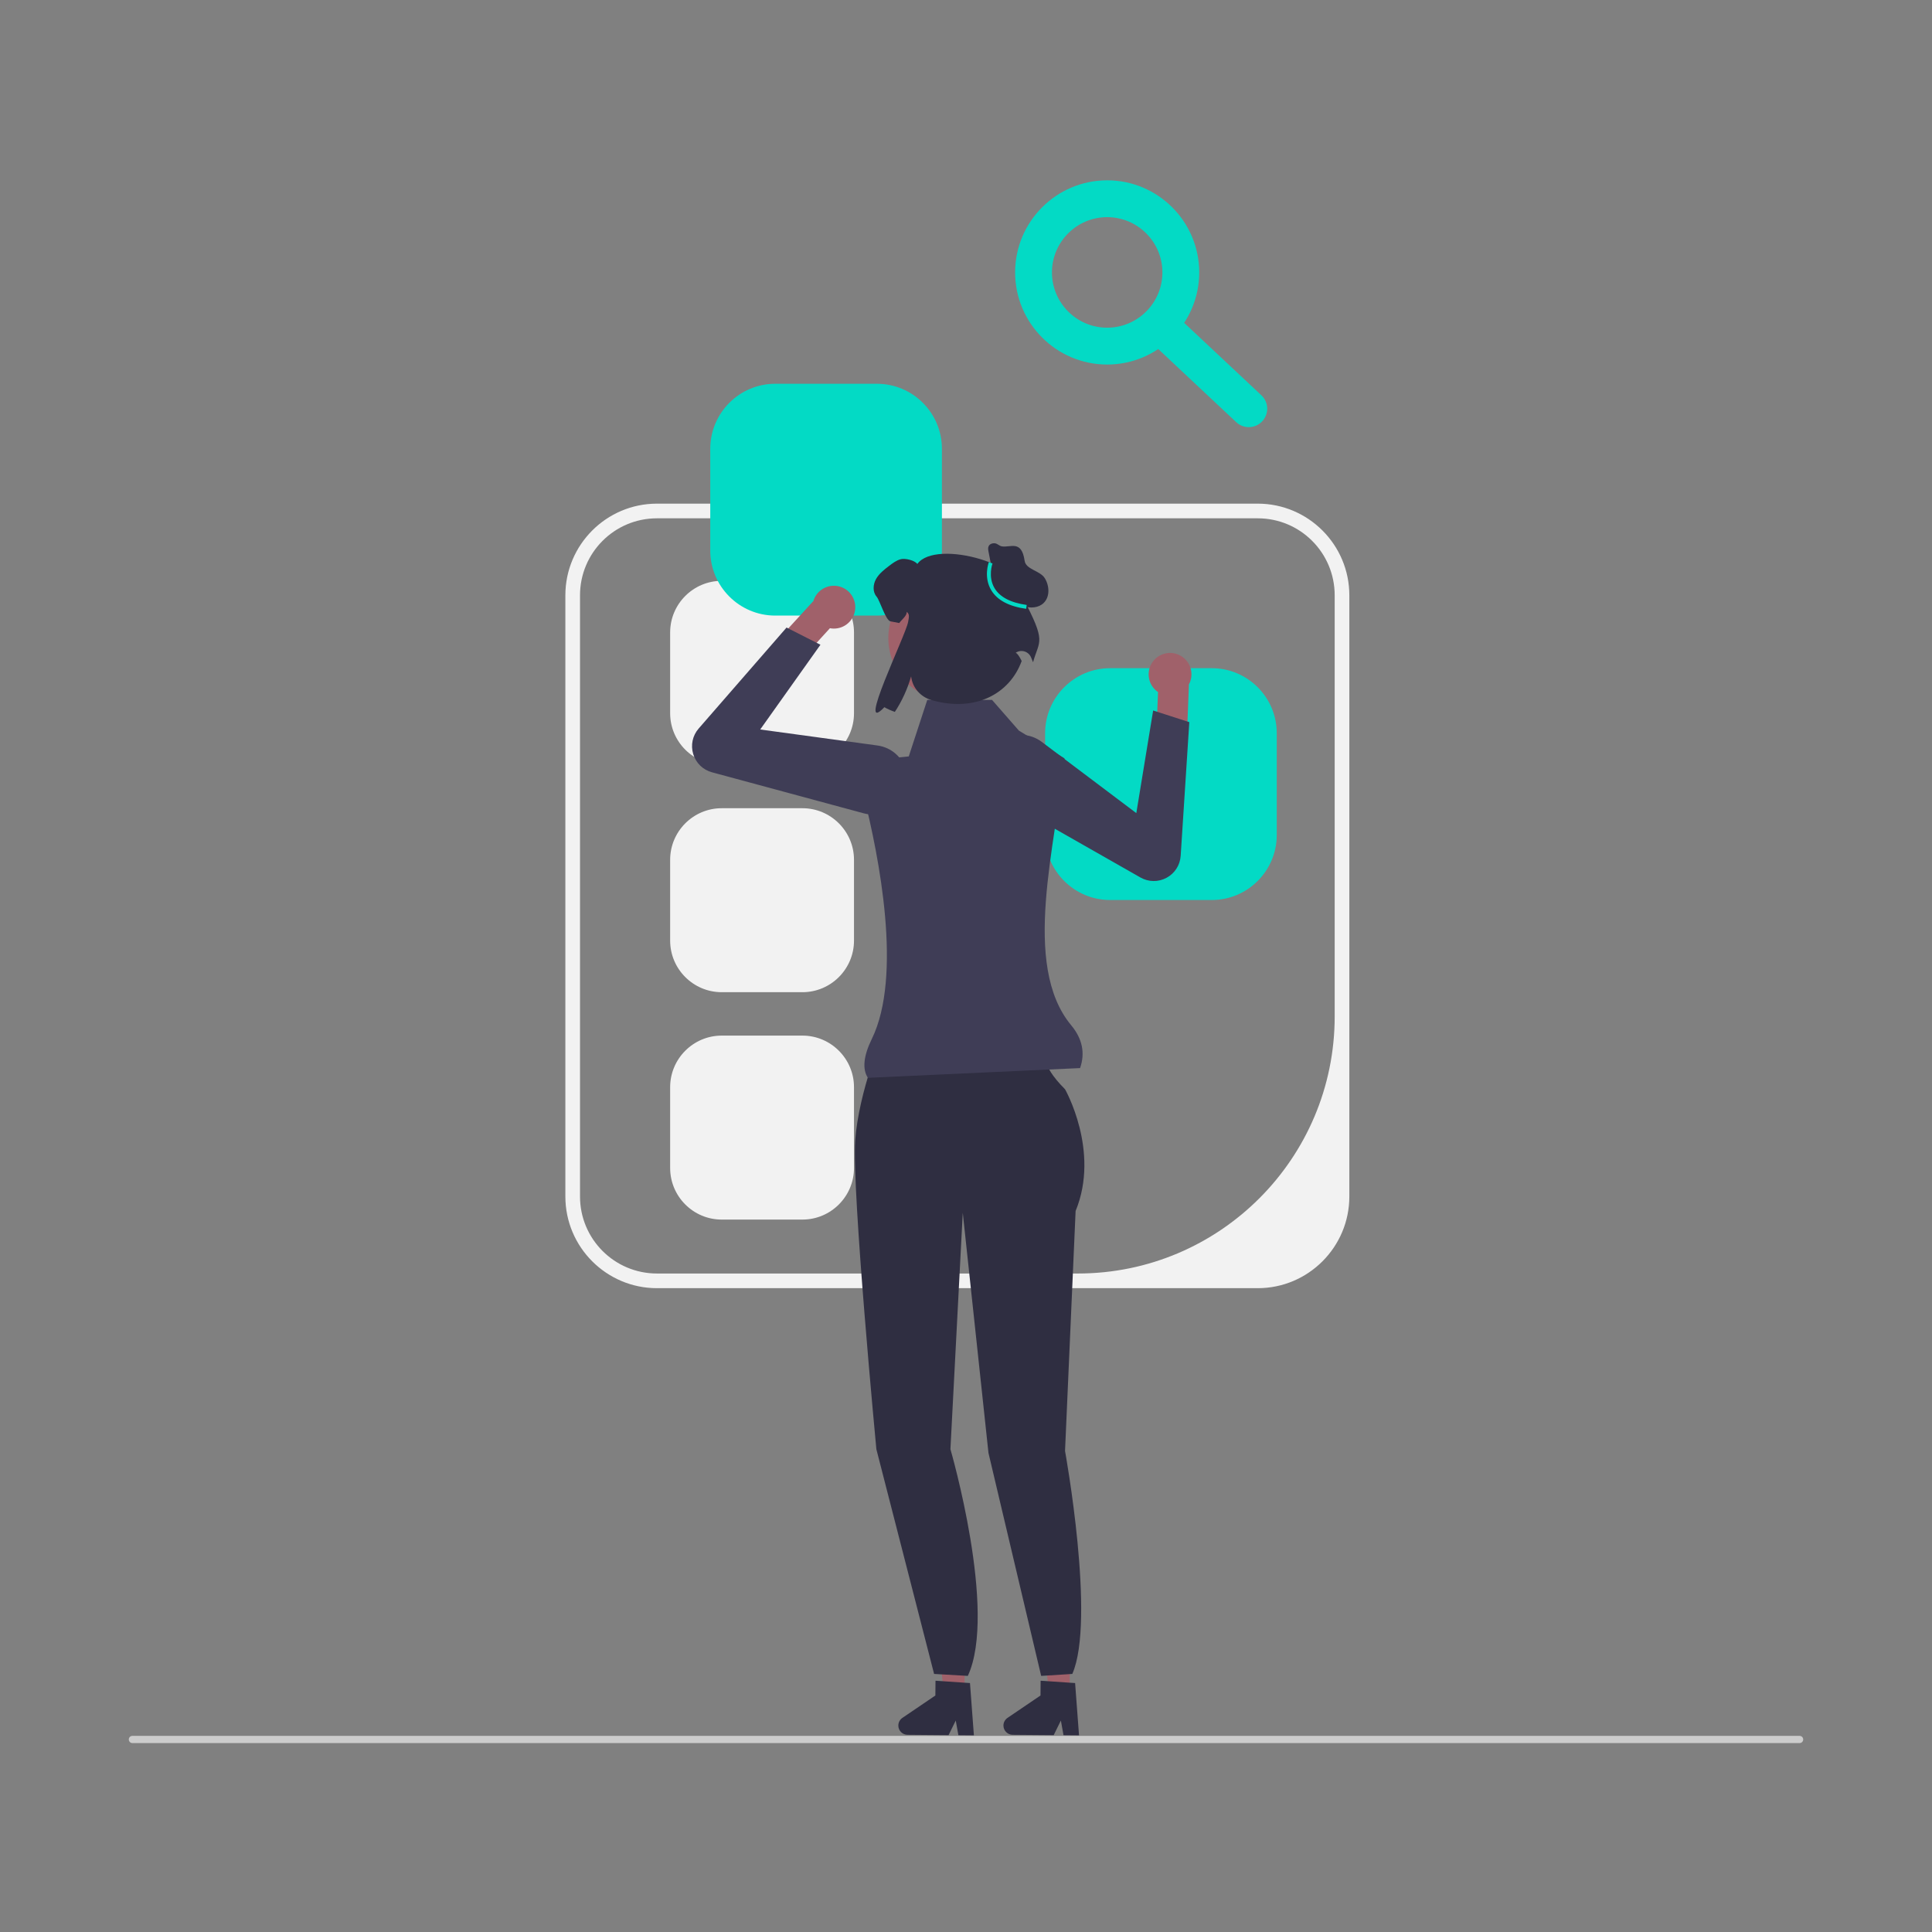 <svg width="150" height="150" viewBox="0 0 150 150" fill="none" xmlns="http://www.w3.org/2000/svg">
<rect x="0" y="0" width="150" height="150" fill="#808080" stroke="none"/>
<path d="M97.652 100.014H51.005C47.084 100.014 43.895 96.822 43.895 92.898V46.219C43.895 42.295 47.084 39.103 51.005 39.103H97.652C101.572 39.103 104.762 42.295 104.762 46.219V92.898C104.762 96.822 101.572 100.014 97.652 100.014ZM51.005 40.242C47.706 40.242 45.032 42.918 45.032 46.219V92.898C45.032 96.199 47.706 98.875 51.005 98.875H83.68C94.695 98.875 103.625 89.939 103.625 78.916V46.219C103.625 42.918 100.95 40.242 97.652 40.242H51.005V40.242Z" fill="#F2F2F2"/>
<path d="M56.033 45.096C53.826 45.096 52.03 46.893 52.03 49.102V55.374C52.03 57.583 53.826 59.38 56.033 59.38H62.3C64.508 59.38 66.304 57.583 66.304 55.374V49.102C66.304 46.893 64.508 45.096 62.3 45.096H56.033Z" fill="#F2F2F2"/>
<path d="M56.033 62.75C53.826 62.75 52.03 64.547 52.03 66.756V73.028C52.03 75.237 53.826 77.034 56.033 77.034H62.3C64.508 77.034 66.304 75.237 66.304 73.028V66.756C66.304 64.547 64.508 62.75 62.3 62.75H56.033Z" fill="#F2F2F2"/>
<path d="M56.033 80.404C53.826 80.404 52.03 82.201 52.03 84.41V90.682C52.03 92.891 53.826 94.688 56.033 94.688H62.3C64.508 94.688 66.304 92.891 66.304 90.682V84.41C66.304 82.201 64.508 80.404 62.3 80.404H56.033Z" fill="#F2F2F2"/>
<path d="M60.189 29.796C57.407 29.796 55.145 32.06 55.145 34.844V42.746C55.145 45.53 57.408 47.794 60.189 47.794H68.086C70.867 47.794 73.13 45.53 73.13 42.746V34.844C73.13 32.06 70.867 29.796 68.086 29.796H60.189Z" fill="#03DAC5"/>
<path d="M86.186 51.878C83.405 51.878 81.142 54.143 81.142 56.926V64.828C81.142 67.612 83.405 69.876 86.186 69.876H94.083C96.865 69.876 99.127 67.612 99.127 64.828V56.926C99.127 54.143 96.865 51.878 94.083 51.878H86.186Z" fill="#03DAC5"/>
<path d="M74.884 131.413L73.28 131.399L72.57 125.063L74.937 125.083L74.884 131.413Z" fill="#A0616A"/>
<path d="M69.746 133.965C69.742 134.36 70.06 134.685 70.457 134.689L73.646 134.716L74.204 133.583L74.409 134.721L75.613 134.732L75.309 130.672L74.89 130.644L73.183 130.527L72.632 130.49L72.622 131.638L70.06 133.377C69.865 133.51 69.748 133.729 69.746 133.965H69.746Z" fill="#2F2E41"/>
<path d="M83.046 131.413L81.442 131.399L80.731 125.063L83.099 125.083L83.046 131.413Z" fill="#A0616A"/>
<path d="M77.907 133.965C77.904 134.36 78.222 134.685 78.618 134.689L81.808 134.716L82.366 133.583L82.571 134.721L83.775 134.732L83.471 130.672L83.052 130.644L81.344 130.527L80.793 130.49L80.784 131.638L78.222 133.377C78.027 133.51 77.909 133.729 77.907 133.965Z" fill="#2F2E41"/>
<path d="M68.589 80.186L75.091 80.391L81.252 81.761C81.252 81.761 80.635 82.514 82.689 84.569C82.689 84.569 85.427 89.364 83.51 94.021L82.689 112.651C82.689 112.651 85.084 125.785 83.254 129.964L80.836 130.116L76.744 112.803L74.749 94.158L73.791 112.515C73.791 112.515 77.457 125.114 75.142 130.116L72.523 129.964L68.041 112.515C68.041 112.515 66.125 92.377 66.399 88.542C66.673 84.706 68.589 80.186 68.589 80.186H68.589Z" fill="#2F2E41"/>
<path d="M90.426 50.747C89.537 50.977 89.003 51.885 89.233 52.774C89.339 53.182 89.587 53.514 89.91 53.733L89.91 53.735L89.784 56.791L92.121 57.874L92.308 53.17L92.291 53.171C92.494 52.81 92.564 52.373 92.452 51.94C92.222 51.051 91.315 50.516 90.426 50.747V50.747Z" fill="#A0616A"/>
<path d="M77.362 61.655C76.871 61.168 76.587 60.508 76.576 59.79C76.562 58.826 77.044 57.952 77.866 57.451C78.813 56.874 79.997 56.932 80.883 57.6L88.223 63.13L89.53 55.163L92.338 56.068L91.668 66.441C91.621 67.167 91.212 67.806 90.572 68.151C89.932 68.496 89.174 68.487 88.542 68.128L77.935 62.089C77.722 61.968 77.53 61.822 77.362 61.655V61.655Z" fill="#3F3D56"/>
<path d="M66.17 46.291C66.639 47.081 66.38 48.102 65.591 48.571C65.229 48.786 64.819 48.847 64.436 48.775L64.434 48.776L62.373 51.036L59.952 50.158L63.129 46.686L63.14 46.698C63.25 46.298 63.508 45.939 63.892 45.711C64.681 45.241 65.701 45.501 66.17 46.291Z" fill="#A0616A"/>
<path d="M67.061 63.146L55.28 59.961C54.578 59.771 54.033 59.243 53.822 58.547C53.61 57.852 53.769 57.109 54.246 56.561L61.069 48.722L63.699 50.058L59.023 56.637L68.126 57.88C69.224 58.031 70.106 58.824 70.373 59.9C70.604 60.836 70.332 61.796 69.644 62.47C69.131 62.973 68.464 63.241 67.773 63.241C67.537 63.241 67.297 63.21 67.061 63.146H67.061Z" fill="#3F3D56"/>
<path d="M83.857 82.926L67.383 83.683C66.93 82.995 67.053 81.961 67.686 80.666C70.079 75.778 68.262 66.53 67.04 61.715C66.697 60.364 67.617 59.021 69.004 58.882L70.557 58.727L71.993 54.34H77.021L79.108 56.725L82.648 58.878C82.004 65.521 79.258 74.901 83.17 79.605C84.025 80.634 84.268 81.746 83.857 82.926Z" fill="#3F3D56"/>
<path d="M73.867 54.442C76.573 54.442 78.766 52.247 78.766 49.54C78.766 46.833 76.573 44.639 73.867 44.639C71.162 44.639 68.969 46.833 68.969 49.54C68.969 52.247 71.162 54.442 73.867 54.442Z" fill="#A0616A"/>
<path d="M79.41 46.403C80.091 43.916 72.664 41.784 71.22 43.787C71.019 43.502 70.278 43.329 69.938 43.416C69.597 43.504 69.311 43.722 69.032 43.933C68.648 44.228 68.25 44.534 68.014 44.958C67.777 45.381 67.74 45.957 68.06 46.324C68.313 46.616 68.757 48.166 69.138 48.242C69.403 48.297 69.626 48.34 69.818 48.372C69.99 48.122 70.426 47.808 70.394 47.506C70.653 47.677 70.558 47.978 70.506 48.286C70.333 49.311 66.426 57.244 68.663 54.906C68.885 55.037 69.159 55.159 69.475 55.271C70.011 54.463 70.451 53.509 70.74 52.512L70.742 52.53C70.842 53.397 71.475 54.108 72.312 54.351C75.671 55.324 78.388 53.896 79.323 51.319C78.981 50.624 78.831 50.699 78.862 50.679C79.289 50.391 79.876 50.579 80.06 51.061C80.114 51.203 80.163 51.324 80.206 51.415C80.693 49.672 81.272 49.924 79.41 46.403H79.41Z" fill="#2F2E41"/>
<path d="M77.093 44.599L76.75 42.843C76.721 42.696 76.693 42.536 76.76 42.401C76.845 42.228 77.065 42.156 77.256 42.184C77.447 42.211 77.59 42.386 77.78 42.419C78.441 42.536 79.315 41.883 79.551 43.536C79.65 44.225 80.749 44.298 81.116 44.889C81.483 45.48 81.528 46.334 81.027 46.817C80.627 47.203 79.985 47.247 79.465 47.05C78.946 46.853 78.529 46.455 78.165 46.035C77.801 45.615 77.471 45.161 77.051 44.797" fill="#2F2E41"/>
<path d="M79.671 47.269C78.331 47.081 77.417 46.593 76.956 45.819C76.352 44.805 76.756 43.688 76.774 43.642L77.057 43.747C77.053 43.757 76.686 44.779 77.217 45.667C77.63 46.357 78.469 46.795 79.713 46.969L79.671 47.269Z" fill="#03DAC5"/>
<path d="M85.961 28.303C82.02 28.303 78.814 25.094 78.814 21.151C78.814 17.208 82.02 14 85.961 14C89.901 14 93.107 17.208 93.107 21.151C93.107 25.094 89.901 28.303 85.961 28.303ZM85.961 16.86C83.596 16.86 81.673 18.785 81.673 21.151C81.673 23.517 83.596 25.442 85.961 25.442C88.325 25.442 90.249 23.517 90.249 21.151C90.249 18.785 88.325 16.86 85.961 16.86Z" fill="#03DAC5"/>
<path d="M96.956 33.163C96.606 33.163 96.255 33.035 95.979 32.776L89.272 26.485C88.695 25.946 88.666 25.041 89.206 24.464C89.745 23.886 90.649 23.858 91.226 24.399L97.933 30.689C98.51 31.229 98.539 32.134 97.999 32.71C97.717 33.011 97.337 33.163 96.956 33.163Z" fill="#03DAC5"/>
<path d="M10 135.052C10 135.207 10.125 135.332 10.28 135.332H139.72C139.875 135.332 140 135.207 140 135.052C140 134.896 139.875 134.772 139.72 134.772H10.28C10.125 134.772 10 134.896 10 135.052Z" fill="#CCCCCC"/>
</svg>
